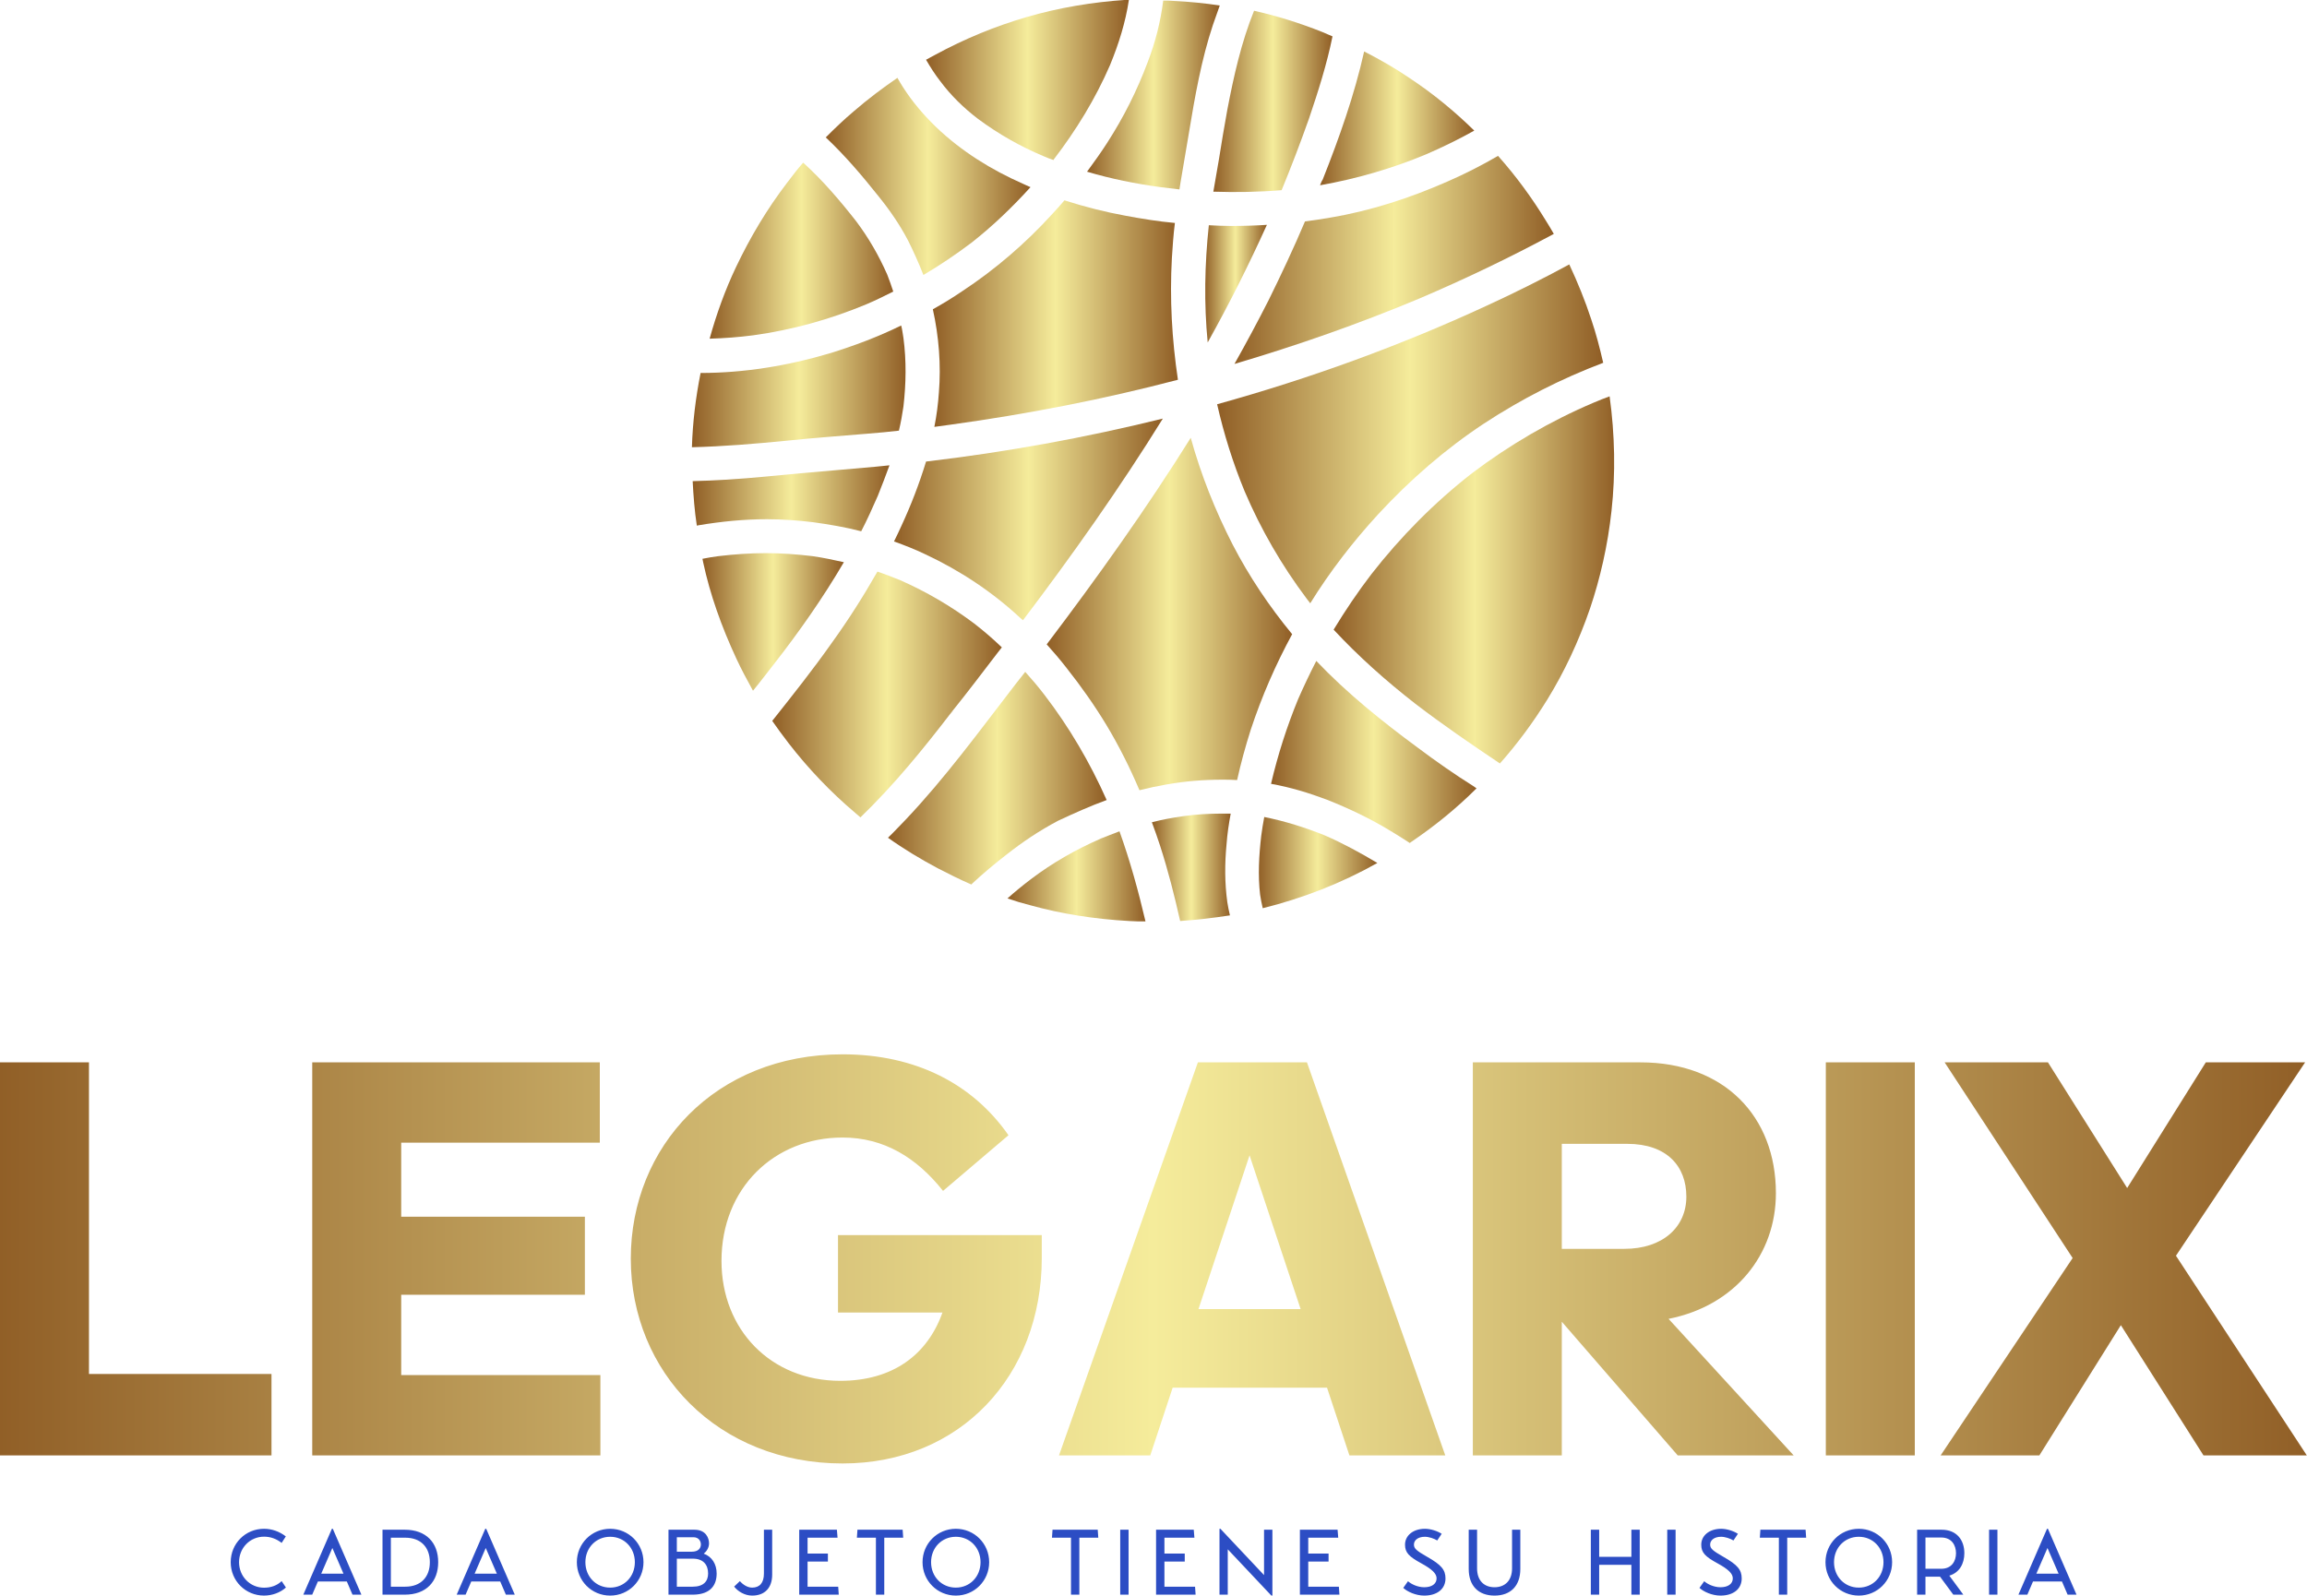 <svg width="237.309" height="164.175" viewBox="0 0 350 242.136" xmlns="http://www.w3.org/2000/svg" version="1.1" xmlns:xlink="http://www.w3.org/1999/xlink"><defs id="SvgjsDefs7748"><linearGradient id="SvgjsLinearGradient7755"><stop id="SvgjsStop7756" stop-color="#905e26" offset="0"></stop><stop id="SvgjsStop7757" stop-color="#f5ec9b" offset="0.5"></stop><stop id="SvgjsStop7758" stop-color="#905e26" offset="1"></stop></linearGradient><linearGradient id="SvgjsLinearGradient7759"><stop id="SvgjsStop7760" stop-color="#905e26" offset="0"></stop><stop id="SvgjsStop7761" stop-color="#f5ec9b" offset="0.5"></stop><stop id="SvgjsStop7762" stop-color="#905e26" offset="1"></stop></linearGradient></defs><g id="SvgjsG7749" featurekey="symbolFeature-0" transform="matrix(0.572,0,0,0.572,60.586,-44.472)" fill="url(#SvgjsLinearGradient7755)"><g xmlns="http://www.w3.org/2000/svg"><path d="M182.4,123.3c6.4,1.9,12.9,3.2,19.5,4.1c1.7,0.2,3.4,0.4,5,0.6c0.1-0.6,0.2-1.3,0.3-1.9c0.7-4.3,1.5-8.7,2.2-13   c1.6-9.7,3.3-19.5,6.4-28.8c0.6-1.7,1.2-3.4,1.8-5.1c-4-0.6-8.1-1-12.1-1.2c-1-0.1-2-0.1-2.9-0.1c-0.7,5.6-2.1,11.1-4.1,16.3   c-2.8,7.5-6.4,14.7-10.8,21.5C186.1,118.2,184.3,120.7,182.4,123.3z"></path><path d="M204.9,146.2c0.2-3.1,0.4-6.2,0.8-9.3c-4.4-0.4-8.7-1.1-13-1.9c-5.5-1-11-2.4-16.3-4.1c-1,1.2-2.1,2.4-3.2,3.6   c-7.1,7.8-15.1,14.7-23.9,20.5c-2.5,1.7-5.1,3.3-7.8,4.8c1.6,7.2,2.2,14.8,1.6,22.1c-0.2,3-0.6,6.1-1.2,9.1   c1.5-0.2,2.9-0.4,4.4-0.6c20.3-2.8,40.4-6.7,60.2-11.9C204.9,167.8,204.3,157,204.9,146.2z"></path><path d="M133.1,217.4c-0.6,1.4-1.3,2.7-1.9,4c2.8,1,5.6,2.1,8.3,3.4c9.2,4.3,17.8,10,25.2,16.9c0.2,0.2,0.5,0.4,0.7,0.6   c13.1-17.3,25.7-35.1,37.1-53.5c-20.7,5.1-41.6,8.9-62.8,11.4C137.9,206.1,135.7,211.8,133.1,217.4z"></path><path d="M215.9,128.6c6,0.2,12.1,0.1,18.1-0.4c2.6-6.3,5-12.6,7.3-19.1c2.4-7.1,4.7-14.3,6.2-21.7c-0.9-0.4-1.9-0.8-2.8-1.2   c-5.8-2.3-11.8-4.2-18-5.6c-3.4,8.4-5.4,17.4-7.1,26.3c-0.8,4.3-1.5,8.7-2.2,13C216.9,122.9,216.4,125.7,215.9,128.6z"></path><path d="M220.6,137.7c-2,0-3.9-0.1-5.9-0.2c-1.1,10.4-1.3,20.8-0.3,31.1c5.7-10.2,10.9-20.6,15.7-31.2   C226.9,137.6,223.7,137.7,220.6,137.7z"></path><path d="M244.2,126.9c9.6-1.7,19-4.4,28.1-8.2c4.4-1.9,8.7-4,12.8-6.3c-5.2-5.1-10.9-9.8-17.1-13.9c-3.8-2.6-7.8-4.9-12.1-7.1   c-2.6,11.6-6.6,22.9-11,34C244.6,125.8,244.4,126.4,244.2,126.9z"></path><path d="M246.8,135.5c-2.2,0.4-4.4,0.7-6.6,1c-3,7.1-6.3,14.1-9.7,21c-2.9,5.7-5.9,11.3-9,16.8c16.6-4.9,32.9-10.6,48.9-17.3   c12.2-5.2,24.1-10.9,35.8-17.2c-0.7-1.2-1.4-2.4-2.1-3.5c-3.6-5.9-7.8-11.7-12.7-17.2c-4.3,2.5-8.8,4.8-13.4,6.8   C268,130.3,257.6,133.7,246.8,135.5z"></path><path d="M216.9,185c1.8,7.9,4.2,15.6,7.3,23.1c4.3,10.1,9.8,19.6,16.4,28.4c0.3,0.4,0.7,0.9,1,1.3c5.2-8.4,11.3-16.3,18-23.6   c8.4-9.1,17.8-17.3,28.1-24.1c9.9-6.5,20.5-11.9,31.6-16.1c-0.9-3.9-1.9-7.8-3.2-11.6c-1.6-4.9-3.6-9.8-5.8-14.5   c-7.2,3.9-14.4,7.5-21.8,10.9C265.4,169.5,241.4,178.2,216.9,185z"></path><path d="M321,182.9c-1.4,0.5-2.9,1.1-4.3,1.7c-11.5,4.9-22.3,11.2-32.2,18.7c-10,7.8-18.9,16.8-26.7,26.8c-3.6,4.7-6.9,9.6-10,14.7   c6.6,7.1,13.9,13.6,21.6,19.6c7.3,5.6,14.9,10.8,22.5,15.9c4.7-5.3,8.9-11,12.6-17c4.5-7.3,8.3-15.4,11.3-24.1   c2.7-8,4.7-16.7,5.7-25.9C322.6,203.4,322.4,193.1,321,182.9z"></path><path d="M221,222.2c-4.6-9-8.4-18.5-11.1-28.3c-11.8,18.9-24.8,37.1-38.2,54.8c1.8,2,3.6,4.1,5.3,6.3c3.8,4.8,7.4,9.9,10.6,15.2   c3.3,5.5,6.2,11.3,8.7,17.2c4.8-1.2,9.7-2.1,14.6-2.5c2.4-0.2,4.8-0.3,7.2-0.3c1.4,0,2.8,0,4.1,0.1c1-4.5,2.2-8.9,3.6-13.3   c2.9-8.8,6.6-17.3,11-25.4C230.7,238.6,225.4,230.7,221,222.2z"></path><path d="M220.5,293.6c-0.8,0-1.5,0-2.3,0c-3.5,0-6.9,0.2-10.4,0.7c-2.8,0.4-5.5,0.9-8.2,1.6c0.8,2.1,1.5,4.2,2.2,6.3   c2.1,6.5,3.8,13.2,5.3,19.9c4.3-0.3,8.7-0.8,13.2-1.5c-0.3-1.2-0.5-2.3-0.7-3.5c-0.7-5.1-0.7-10.2-0.2-15.4   C219.6,298.9,220,296.3,220.5,293.6z"></path><path d="M270.1,276.1c-9.5-7-18.7-14.4-26.9-23c-1.7,3.3-3.3,6.7-4.8,10.1c-3,7.3-5.4,14.8-7.2,22.5c5.1,0.9,10,2.4,14.8,4.2   c5.8,2.3,11.5,5,16.9,8.3c1.7,1,3.4,2.1,5.1,3.2c0.1-0.1,0.3-0.2,0.4-0.3c6.2-4.2,12-8.9,17.3-14.2c-0.2-0.2-0.5-0.3-0.7-0.5   C279.9,283.2,274.9,279.7,270.1,276.1z"></path><path d="M229.4,294.5c-0.3,1.7-0.6,3.3-0.8,5c-0.6,5.2-0.9,10.4-0.3,15.6c0.2,1.2,0.4,2.4,0.7,3.6c10.5-2.6,20.8-6.6,30.4-12   c-4.5-2.7-9.1-5.2-13.9-7.3C240.3,297.3,234.9,295.6,229.4,294.5z"></path><path d="M146.8,266.4c0,0-0.1,0.1-0.1,0.1c-0.2,0.3-0.4,0.5-0.6,0.8C146.4,267,146.6,266.7,146.8,266.4z"></path><path d="M158.7,250.9c0.4-0.5,0.7-0.9,1.1-1.4c-2.3-2.2-4.7-4.3-7.3-6.3c-6.1-4.6-12.6-8.4-19.6-11.5c-2-0.8-4-1.6-6.1-2.3   c-3.7,6.5-7.7,12.8-12.1,18.9c-5,7.1-10.4,13.9-15.8,20.7c1.3,1.9,2.8,3.9,4.4,6c5.2,6.7,11.1,12.9,17.6,18.4   c0.5,0.4,0.9,0.8,1.4,1.2c8.9-8.6,16.8-18.3,24.3-28.1C150.8,261.3,154.7,256.1,158.7,250.9z"></path><path d="M187.6,290c-4.4-9.9-9.9-19.3-16.5-27.9c-1.6-2.1-3.3-4.1-5.1-6.1c-0.9,1.1-1.7,2.2-2.6,3.3c-9.4,12.2-18.5,24.7-29.1,35.9   c-1.6,1.6-3.1,3.3-4.7,4.8c4.2,3,8.7,5.7,13.2,8.1c2.9,1.5,5.9,3,8.9,4.3c0.1-0.1,0.2-0.1,0.2-0.2c2.9-2.7,6-5.3,9.1-7.7   c4.3-3.4,8.8-6.4,13.7-9C179,293.5,183.2,291.6,187.6,290z"></path><path d="M186.1,300.2c-6.6,2.9-12.8,6.4-18.6,10.8c-2.1,1.6-4.2,3.3-6.2,5.1c2,0.7,4,1.3,6,1.8c8.3,2.3,17.1,3.7,26.3,4.2   c1.4,0.1,2.8,0.1,4.3,0.1c-1.9-8.1-4.1-16.1-6.9-23.9C189.3,298.9,187.7,299.6,186.1,300.2z"></path><path d="M113.2,193.7c3.7-0.3,7.4-0.6,11-0.9c2.8-0.2,5.6-0.5,8.3-0.8c0.5-2.1,0.9-4.3,1.2-6.4c0.7-6.1,0.8-12.1,0-18.2   c-0.2-1.1-0.3-2.2-0.6-3.3c-6.1,3-12.5,5.4-19,7.4c-11.1,3.3-22.7,5.2-34.2,5.2c-1.3,6.5-2.1,13.1-2.3,19.7   c8.3-0.2,16.6-0.9,24.8-1.7C106.1,194.3,109.7,194,113.2,193.7z"></path><path d="M109.8,216.3c4.3,0.6,8.5,1.3,12.7,2.4c1.6-3.1,3-6.2,4.4-9.4c1.1-2.7,2.1-5.4,3.1-8.1c-1.3,0.1-2.6,0.3-4,0.4   c-6.5,0.6-13,1.1-19.5,1.7c-6.5,0.6-13,1.3-19.6,1.7c-3,0.2-6,0.3-9.1,0.4c0.2,3.9,0.5,7.9,1.1,11.8c0.2,0,0.4-0.1,0.5-0.1   c6-1,12-1.6,18.1-1.6C101.6,215.5,105.7,215.8,109.8,216.3z"></path><path d="M117.9,226.9c-2.7-0.6-5.5-1.2-8.3-1.6c-4.1-0.5-8.3-0.8-12.4-0.8c-4.2,0-8.4,0.3-12.6,0.8c-1.4,0.2-2.8,0.4-4.2,0.7   c0.1,0.3,0.1,0.7,0.2,1c1.8,8.4,4.8,16.9,8.8,25.5c1.3,2.8,2.8,5.6,4.4,8.5c1.9-2.3,3.7-4.7,5.5-7   C106.1,245.3,112.4,236.3,117.9,226.9z"></path><path d="M153.5,109.3c5.4,4,11.2,7.3,17.4,9.9c0.9,0.4,1.7,0.7,2.6,1c0-0.1,0.1-0.1,0.1-0.2c5.9-7.7,11-16,14.9-25   c2.3-5.6,4.1-11.3,5-17.3c-0.2,0-0.4,0-0.6,0c-9.1,0.6-18.1,2.1-26.6,4.6c-8.2,2.4-16.3,5.7-24.2,10c-0.8,0.4-1.6,0.9-2.4,1.3   c1.1,1.9,2.3,3.8,3.7,5.6C146.3,103.1,149.7,106.4,153.5,109.3z"></path><path d="M127,129.7c3,3.7,5.7,7.6,7.9,11.8c1.5,3,2.9,6.1,4.1,9.2c4.4-2.6,8.7-5.5,12.8-8.6c5.6-4.4,10.8-9.4,15.6-14.7   c-0.7-0.3-1.4-0.6-2-0.9c-8.4-3.7-16.3-8.6-23-15c-3.3-3.2-6.3-6.7-8.8-10.6c-0.5-0.8-1-1.6-1.5-2.5c-3.9,2.7-7.8,5.6-11.6,8.9   c-2.5,2.1-4.9,4.4-7.4,6.9C118.2,119,122.7,124.3,127,129.7z"></path><path d="M123.8,158.5c2.4-1,4.8-2.2,7.2-3.4c-0.5-1.5-1-3-1.6-4.5c-2.2-5-4.9-9.7-8.2-14.1c-4.3-5.5-8.9-10.9-14.1-15.6   c-1.4,1.6-2.8,3.4-4.3,5.4c-5.2,6.8-9.7,14.3-13.5,22.3c-2.9,6.1-5.2,12.5-7,19c3.9-0.1,7.8-0.4,11.6-0.9   C104.1,165.3,114.2,162.5,123.8,158.5z"></path></g></g><g id="SvgjsG7750" featurekey="fiAKjI-0" transform="matrix(4.354,0,0,4.354,-3.658,133.787)" fill="url(#SvgjsLinearGradient7759)"><path d="M0.84 20 l0 -13.7 l3.1 0 l0 10.86 l6.36 0 l0 2.84 l-9.46 0 z M11.72 20 l0 -13.7 l10.02 0 l0 2.8 l-6.92 0 l0 2.58 l6.4 0 l0 2.72 l-6.4 0 l0 2.8 l6.94 0 l0 2.8 l-10.04 0 z M37.14 13.12 c0 4.1 -2.84 7.16 -6.94 7.16 c-4.34 0 -7.38 -3.18 -7.38 -7.14 c0 -3.9 2.94 -7.12 7.38 -7.12 c2.56 0 4.54 1.04 5.78 2.82 l-2.28 1.94 c-0.92 -1.16 -2.06 -1.86 -3.5 -1.86 c-2.38 0 -4.22 1.76 -4.22 4.3 c0 2.4 1.72 4.18 4.14 4.18 c1.84 0 3.04 -0.92 3.56 -2.38 l-3.64 0 l0 -2.7 l7.1 0 l0 0.8 z M46.16 14.9 l-1.78 -5.36 l-1.78 5.36 l3.56 0 z M47.86 20 l-0.78 -2.36 l-5.38 0 l-0.78 2.36 l-3.18 0 l4.84 -13.7 l3.8 0 l4.82 13.7 l-3.34 0 z M57.54 9.14 l-2.28 0 l0 3.66 l2.18 0 c1.34 0 2.16 -0.76 2.16 -1.82 s-0.68 -1.84 -2.06 -1.84 z M55.26 15.34 l0 4.66 l-3.1 0 l0 -13.7 l5.84 0 c2.92 0 4.72 1.88 4.72 4.56 c0 2.14 -1.42 3.92 -3.74 4.38 l4.36 4.76 l-4.04 0 z M67.56 20 l-3.1 0 l0 -13.7 l3.1 0 l0 13.7 z M77.62 20 l-2.88 -4.54 l-2.84 4.54 l-3.44 0 l4.6 -6.88 l-4.46 -6.82 l3.6 0 l2.76 4.38 l2.74 -4.38 l3.46 0 l-4.5 6.74 l4.56 6.96 l-3.6 0 z"></path></g><g id="SvgjsG7751" featurekey="sloganFeature-0" transform="matrix(0.704,0,0,0.704,34.198,227.917)" fill="#2c4dc4"><path d="M1.14 13 c0 -4.04 3.18 -7.2 7.18 -7.2 c1.68 0 3.28 0.56 4.7 1.64 l-0.9 1.4 c-1.18 -0.9 -2.4 -1.34 -3.8 -1.34 c-3.02 0 -5.38 2.42 -5.38 5.5 s2.38 5.5 5.38 5.5 c1.52 0 2.82 -0.48 3.8 -1.42 l0.92 1.38 c-1.22 1.1 -2.94 1.74 -4.72 1.74 c-4 0 -7.18 -3.18 -7.18 -7.2 z M27.387 20 l-1.22 -2.84 l-6.24 0 l-1.22 2.84 l-1.92 0 l6.16 -14.2 l0.2 0 l6.16 14.2 l-1.92 0 z M20.647 15.48 l4.8 0 l-2.4 -5.54 z M38.654 6 c4.64 0 7.2 2.84 7.2 7 s-2.56 7 -7.2 7 l-4.8 0 l0 -14 l4.8 0 z M38.754 18.28 c3.4 0 5.3 -2.12 5.3 -5.28 c0 -3.18 -1.9 -5.28 -5.3 -5.28 l-3.1 0 l0 10.56 l3.1 0 z M60.441 20 l-1.22 -2.84 l-6.24 0 l-1.22 2.84 l-1.92 0 l6.16 -14.2 l0.2 0 l6.16 14.2 l-1.92 0 z M53.701 15.48 l4.8 0 l-2.4 -5.54 z M82.915 20.2 c-4 0 -7.18 -3.2 -7.18 -7.2 s3.18 -7.2 7.18 -7.2 s7.18 3.2 7.18 7.2 s-3.18 7.2 -7.18 7.2 z M82.915 18.48 c3.04 0 5.32 -2.38 5.32 -5.48 s-2.28 -5.48 -5.32 -5.48 c-3.06 0 -5.34 2.38 -5.34 5.48 s2.28 5.48 5.34 5.48 z M103.082 11.16 c1.76 0.64 2.78 2.24 2.78 4.28 c0 2.38 -1.18 4.48 -5 4.56 l-5.38 0 l0 -14 l5.6 0 c2.46 0 3.14 1.8 3.14 2.94 c0 1 -0.6 1.8 -1.14 2.22 z M100.862 7.62 l-3.58 0 l0 3.12 l3.2 0 c1.42 0 1.98 -0.72 1.98 -1.58 c0 -0.62 -0.4 -1.54 -1.6 -1.54 z M100.702 18.28 c2.32 0 3.32 -1.16 3.32 -2.84 c0 -1.88 -1.04 -3.2 -3.28 -3.2 l-3.46 0 l0 6.04 l3.42 0 z M113.509 20.2 c-1.6 0 -3.06 -0.9 -3.88 -1.94 l1.24 -1.18 c0.64 0.74 1.62 1.4 2.64 1.4 c1.6 0 2.54 -1 2.54 -3.04 l0 -9.44 l1.78 0 l0 9.66 c0 2.88 -1.6 4.54 -4.32 4.54 z M132.056 18.28 l0.12 1.72 l-8.52 0 l0 -14 l8.12 0 l0.14 1.72 l-6.46 0 l0 3.42 l4.38 0 l0 1.72 l-4.38 0 l0 5.42 l6.6 0 z M146.063 7.72 l-4.08 0 l0 12.28 l-1.8 0 l0 -12.28 l-4.1 0 l0.12 -1.72 l9.74 0 z M157.41 20.2 c-4 0 -7.18 -3.2 -7.18 -7.2 s3.18 -7.2 7.18 -7.2 s7.18 3.2 7.18 7.2 s-3.18 7.2 -7.18 7.2 z M157.41 18.48 c3.04 0 5.32 -2.38 5.32 -5.48 s-2.28 -5.48 -5.32 -5.48 c-3.06 0 -5.34 2.38 -5.34 5.48 s2.28 5.48 5.34 5.48 z M188.104 7.72 l-4.08 0 l0 12.28 l-1.8 0 l0 -12.28 l-4.1 0 l0.12 -1.72 l9.74 0 z M192.831 20 l0 -14 l1.8 0 l0 14 l-1.8 0 z M208.958 18.28 l0.12 1.72 l-8.52 0 l0 -14 l8.12 0 l0.14 1.72 l-6.46 0 l0 3.42 l4.38 0 l0 1.72 l-4.38 0 l0 5.42 l6.6 0 z M223.825 6 l1.8 0 l0 14.2 l-0.22 0 l-9.4 -9.98 l0 9.78 l-1.78 0 l0 -14.2 l0.2 0 l9.4 9.98 l0 -9.78 z M239.952 18.28 l0.12 1.72 l-8.52 0 l0 -14 l8.12 0 l0.14 1.72 l-6.46 0 l0 3.42 l4.38 0 l0 1.72 l-4.38 0 l0 5.42 l6.6 0 z M253.826 18.54 c0.88 0.82 2.7 1.66 4.52 1.66 c2.8 0 4.58 -1.44 4.58 -3.7 c0 -1.84 -0.88 -2.92 -3.92 -4.64 c-2.32 -1.34 -2.88 -1.78 -2.88 -2.66 c0 -0.94 0.88 -1.68 2.36 -1.68 c0.86 0 2 0.38 2.66 0.8 l0.96 -1.44 c-0.94 -0.62 -2.42 -1.08 -3.6 -1.08 c-2.58 0 -4.3 1.48 -4.3 3.42 c0 1.72 0.86 2.58 3.5 4.02 c2.34 1.28 3.3 2.22 3.3 3.24 c0 1.2 -1.04 1.92 -2.66 1.92 c-1.4 0 -2.8 -0.66 -3.5 -1.3 z M267.933 14.46 l0 -8.46 l1.8 0 l0 8.32 c0 2.7 1.56 4.08 3.76 4.08 s3.78 -1.38 3.78 -4.08 l0 -8.32 l1.78 0 l0 8.46 c0 3.64 -2.08 5.74 -5.56 5.74 c-3.46 0 -5.56 -2.1 -5.56 -5.74 z M302.987 6 l1.8 0 l0 14 l-1.8 0 l0 -6.44 l-6.94 0 l0 6.44 l-1.8 0 l0 -14 l1.8 0 l0 5.84 l6.94 0 l0 -5.84 z M310.714 20 l0 -14 l1.8 0 l0 14 l-1.8 0 z M317.661 18.54 c0.88 0.82 2.7 1.66 4.52 1.66 c2.8 0 4.58 -1.44 4.58 -3.7 c0 -1.84 -0.88 -2.92 -3.92 -4.64 c-2.32 -1.34 -2.88 -1.78 -2.88 -2.66 c0 -0.94 0.88 -1.68 2.36 -1.68 c0.86 0 2 0.38 2.66 0.8 l0.96 -1.44 c-0.94 -0.62 -2.42 -1.08 -3.6 -1.08 c-2.58 0 -4.3 1.48 -4.3 3.42 c0 1.72 0.86 2.58 3.5 4.02 c2.34 1.28 3.3 2.22 3.3 3.24 c0 1.2 -1.04 1.92 -2.66 1.92 c-1.4 0 -2.8 -0.66 -3.5 -1.3 z M340.648 7.72 l-4.08 0 l0 12.28 l-1.8 0 l0 -12.28 l-4.1 0 l0.12 -1.72 l9.74 0 z M351.995 20.2 c-4 0 -7.18 -3.2 -7.18 -7.2 s3.18 -7.2 7.18 -7.2 s7.18 3.2 7.18 7.2 s-3.18 7.2 -7.18 7.2 z M351.995 18.48 c3.04 0 5.32 -2.38 5.32 -5.48 s-2.28 -5.48 -5.32 -5.48 c-3.06 0 -5.34 2.38 -5.34 5.48 s2.28 5.48 5.34 5.48 z M374.742 11.06 c0 2.26 -1.06 4.2 -3.24 4.84 l3.02 4.1 l-2.16 0 l-2.86 -3.88 l-3.14 0 l0 3.88 l-1.8 0 l0 -14 l5.28 0 c3.3 0 4.9 2.28 4.9 5.06 z M366.362 7.68 l0 6.74 l3.4 0 c2.26 0 3.18 -1.66 3.18 -3.36 s-0.92 -3.38 -3.18 -3.38 l-3.4 0 z M380.069 20 l0 -14 l1.8 0 l0 14 l-1.8 0 z M396.996 20 l-1.22 -2.84 l-6.24 0 l-1.22 2.84 l-1.92 0 l6.16 -14.2 l0.2 0 l6.16 14.2 l-1.92 0 z M390.256 15.48 l4.8 0 l-2.4 -5.54 z"></path></g></svg>